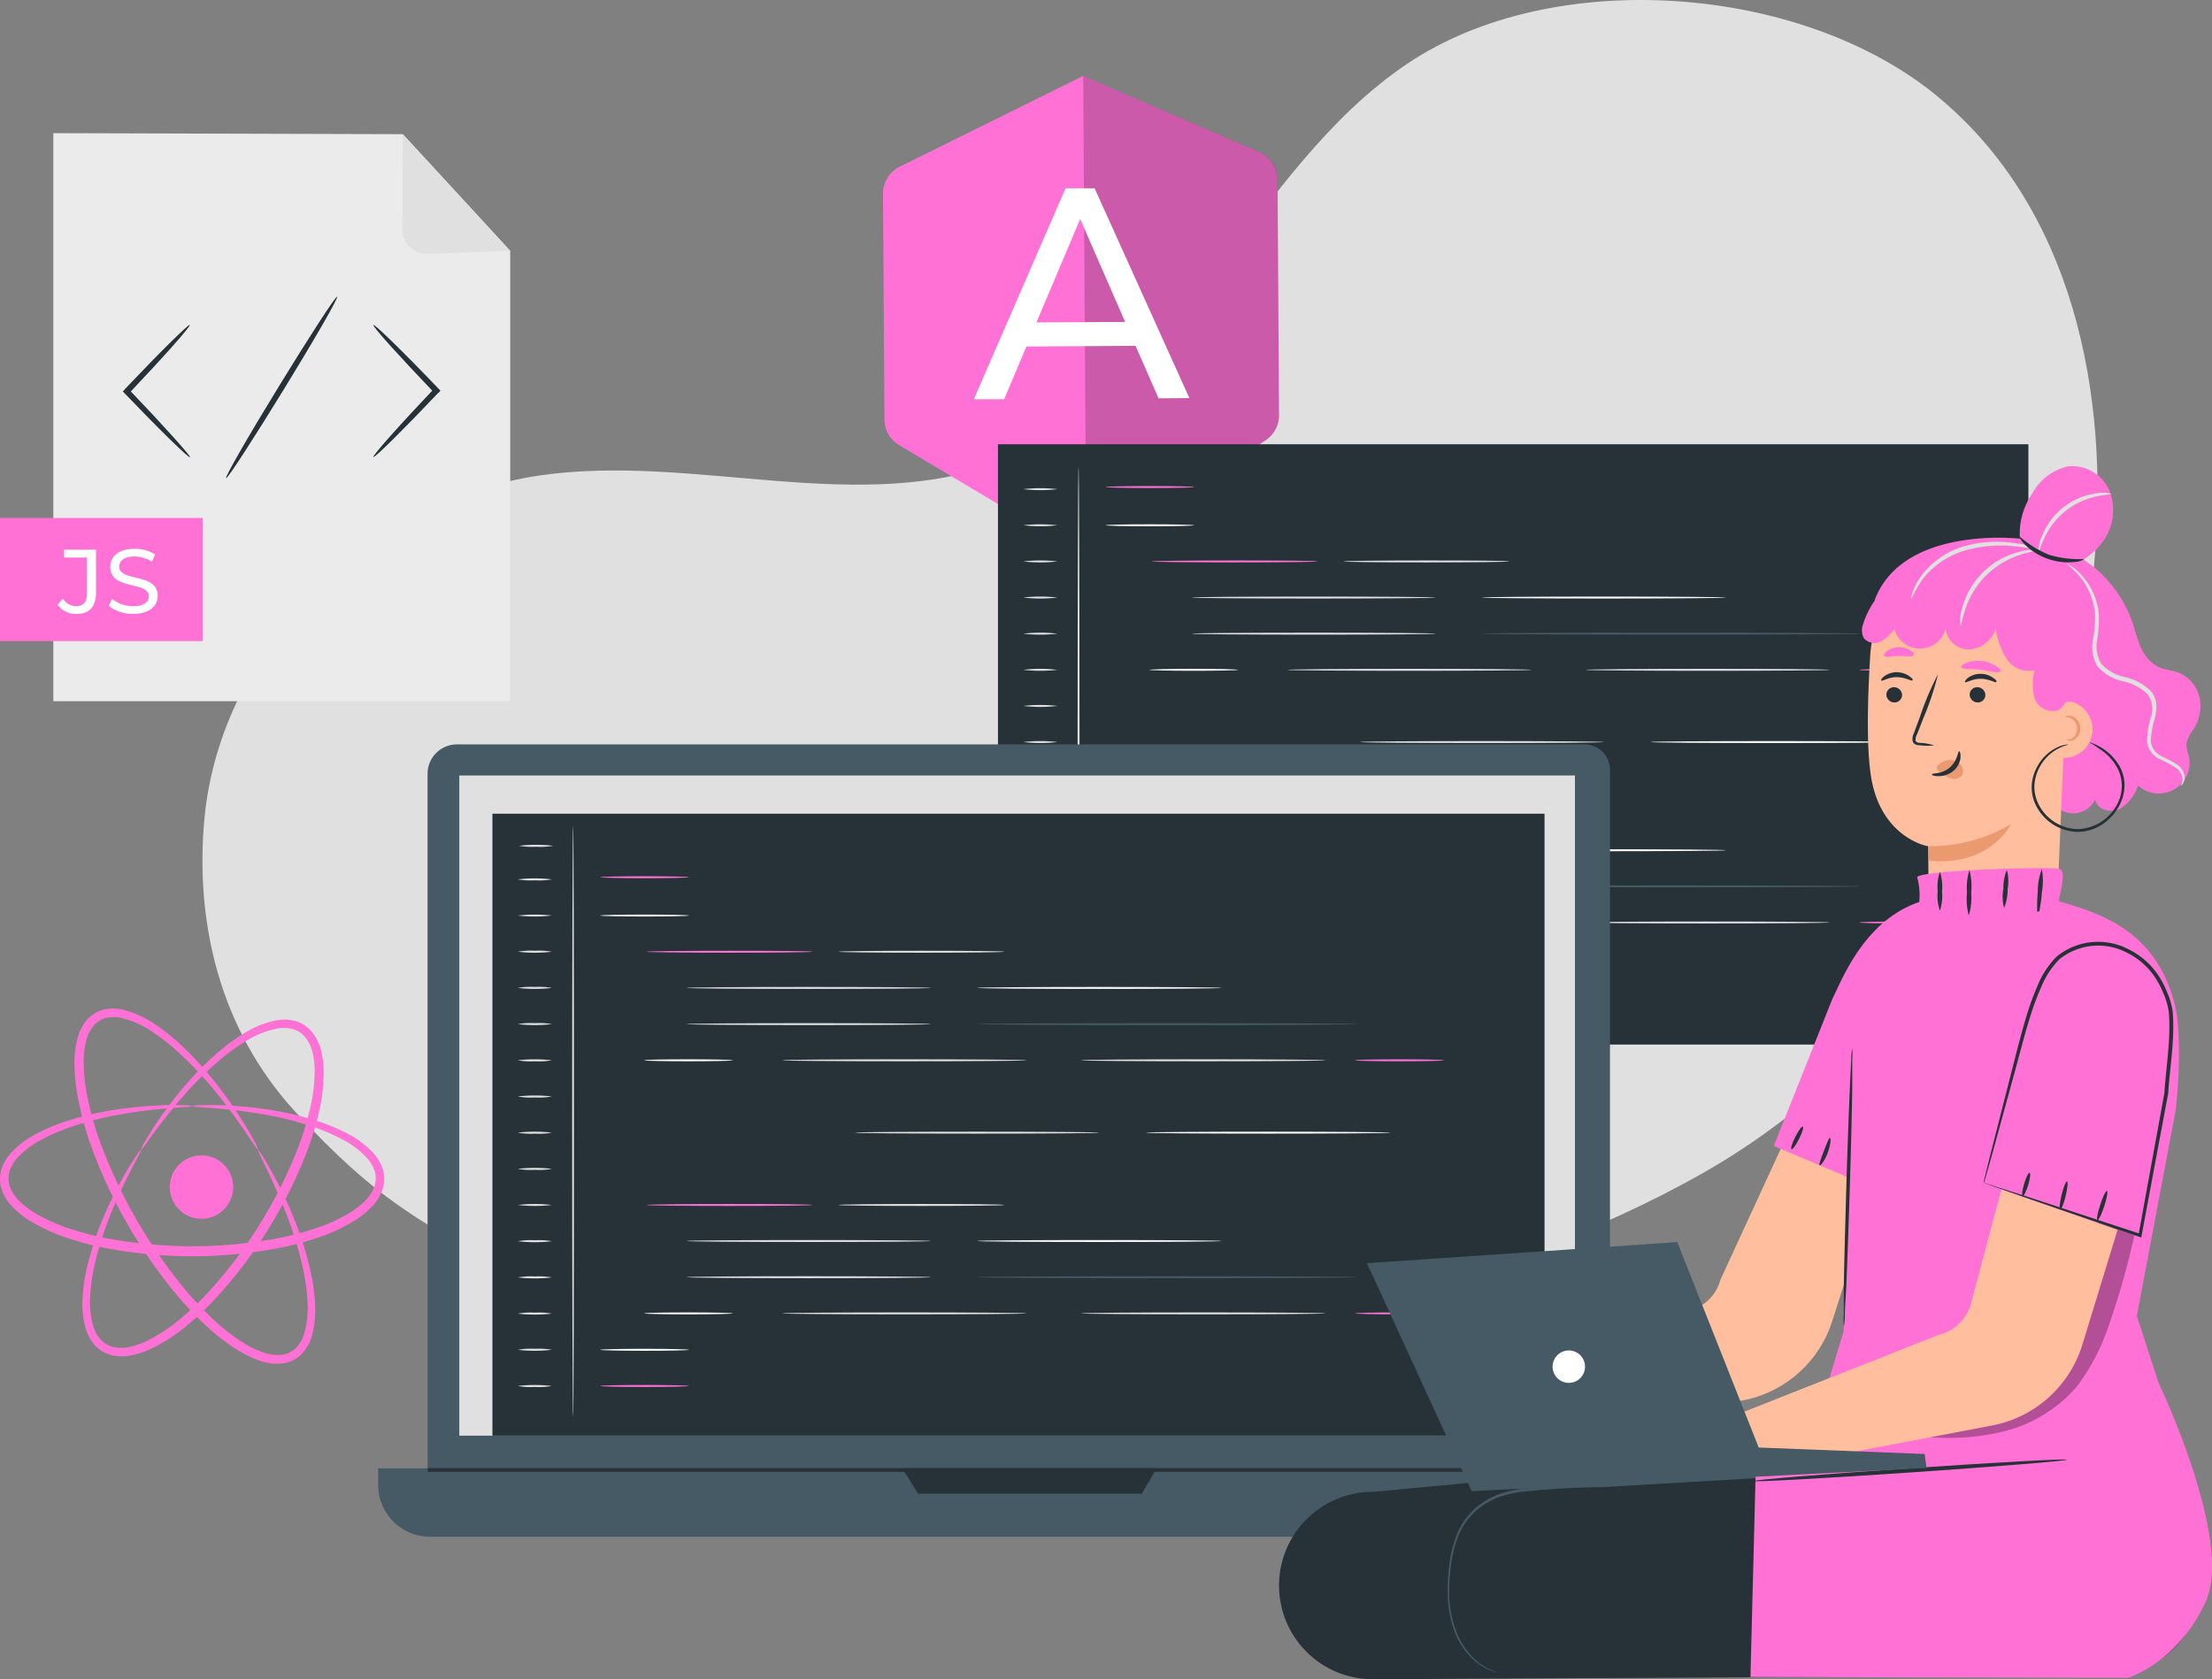 <svg xmlns="http://www.w3.org/2000/svg" width="583.557" height="443.101" viewBox="0 0 583.557 443.101">
  <rect x="0" y="0" width="583.557" height="443.101" fill="#808080" stroke="none"/>
  <g id="Grupo_2036" data-name="Grupo 2036" transform="translate(-10778 -5370)">
    <g id="JavaScript_frameworks-pana" data-name="JavaScript frameworks-pana" transform="translate(10696.42 5330.954)">
      <g id="freepik--background-simple--inject-5">
        <path id="Trazado_2242" data-name="Trazado 2242" d="M335.06,392.73C399.73,395.4,474.71,380.5,531,348.48s96.89-95.57,103-160c4.36-46.07-5.79-94.92-41.59-124.25S491.3,30,452.89,55.83c-41.47,27.86-59.15,85.58-105.44,104.38-38.47,15.62-82.44-1.7-123.52,4.3-45,6.58-84.19,45.28-88.42,90.57-2.5,26.69,3.7,55.3,24.05,77.41,21.3,23.15,34.17,30.45,63.5,45.08C249.48,390.74,292.38,391,335.06,392.73Z" fill="#e0e0e0"/>
      </g>
      <g id="freepik--JavaScript--inject-5">
        <path id="Trazado_2243" data-name="Trazado 2243" d="M216.18,224.08H95.65V74.18l92.2.27,28.33,30.77Z" fill="#ebebeb"/>
        <path id="Trazado_2244" data-name="Trazado 2244" d="M131.7,159.7c-.15.15-2.15-1.66-5.26-4.7s-7.34-7.32-11.94-12.12l-.51-.54.51-.54v-.05c4.58-4.83,8.79-9.15,11.9-12.22s5.1-4.9,5.25-4.75-1.55,2.24-4.45,5.51-7,7.7-11.57,12.54h-.05V141.8c4.6,4.8,8.69,9.2,11.6,12.44S131.86,159.55,131.7,159.7Z" fill="#263238"/>
        <path id="Trazado_2245" data-name="Trazado 2245" d="M180.07,124.78c.16-.15,2.16,1.66,5.27,4.7s7.34,7.32,11.93,12.12l.52.54-.51.54h-.05c-4.59,4.84-8.8,9.15-11.9,12.22s-5.1,4.9-5.26,4.75,1.56-2.24,4.46-5.51,7-7.7,11.56-12.53v1.02c-4.59-4.8-8.69-9.2-11.6-12.43S179.92,124.93,180.07,124.78Z" fill="#263238"/>
        <path id="Trazado_2246" data-name="Trazado 2246" d="M141.22,165.21c-.36-.22,5.89-11.12,14-24.34s14.93-23.75,15.3-23.52-5.88,11.12-14,24.34S141.59,165.44,141.22,165.21Z" fill="#263238"/>
        <path id="Trazado_2247" data-name="Trazado 2247" d="M187.84,74.46l-.11,25.11a6.46,6.46,0,0,0,6.65,6.48l21.8-.81Z" fill="#e0e0e0"/>
        <rect id="Rectángulo_903" data-name="Rectángulo 903" width="53.45" height="32.49" transform="translate(81.58 175.72)" fill="#ff71d5"/>
        <path id="Trazado_2248" data-name="Trazado 2248" d="M96.77,198.61,98.16,197a4.19,4.19,0,0,0,3.5,2c1.89,0,2.87-1.15,2.87-3.41v-9.42H98.47v-2.08h8.44v11.38c0,3.74-1.82,5.59-5.25,5.59a5.87,5.87,0,0,1-4.89-2.45Z" fill="#fff"/>
        <path id="Trazado_2249" data-name="Trazado 2249" d="M110.26,198.92l.89-1.87a8.6,8.6,0,0,0,5.53,1.94c2.91,0,4.15-1.13,4.15-2.59,0-4.1-10.16-1.51-10.16-7.74,0-2.59,2-4.8,6.42-4.8a9.88,9.88,0,0,1,5.4,1.49l-.8,1.92a8.6,8.6,0,0,0-4.6-1.37c-2.85,0-4.07,1.2-4.07,2.66,0,4.1,10.16,1.54,10.16,7.7,0,2.56-2.06,4.77-6.5,4.77A10,10,0,0,1,110.26,198.92Z" fill="#fff"/>
      </g>
      <g id="freepik--Angular--inject-5">
        <path id="Trazado_2250" data-name="Trazado 2250" d="M318.9,83.05a7.92,7.92,0,0,0-4.37,7.17l.38,59.47a7.921,7.921,0,0,0,3.842,6.791L368.13,185.91h0l47.27-30.65a7.93,7.93,0,0,0,3.59-6.73l-.39-62.09a7.93,7.93,0,0,0-4.72-7.24L367.34,59.08Z" fill="#ff71d5"/>
        <g id="Grupo_2033" data-name="Grupo 2033" opacity="0.2">
          <path id="Trazado_2251" data-name="Trazado 2251" d="M367.34,59.08l.8,126.83,47.21-30.59a7.93,7.93,0,0,0,3.66-6.7l-.37-62.34A7.73,7.73,0,0,0,414,79.21Z"/>
        </g>
        <path id="Trazado_2252" data-name="Trazado 2252" d="M381.16,130.3l-28.8.18-5.87,13.92h-8l24.2-55.67h7.66l25,55.36-8.13.06Zm-2.75-6.3L366.55,96.84,355,124.12Z" fill="#fff"/>
      </g>
      <g id="freepik--Screen--inject-5">
        <rect id="Rectángulo_904" data-name="Rectángulo 904" width="271.84" height="158.4" transform="translate(344.86 156.27)" fill="#263238"/>
        <path id="Trazado_2253" data-name="Trazado 2253" d="M366.12,306.7c-.14,0-.26-32.39-.26-72.34S366,162,366.12,162s.26,32.38.26,72.34S366.27,306.7,366.12,306.7Z" fill="#e0e0e0"/>
        <path id="Trazado_2254" data-name="Trazado 2254" d="M360.53,168.12a39.07,39.07,0,0,1-9,0,39.071,39.071,0,0,1,9,0Z" fill="#e0e0e0"/>
        <path id="Trazado_2255" data-name="Trazado 2255" d="M360.53,177.65a39.068,39.068,0,0,1-9,0,39.07,39.07,0,0,1,9,0Z" fill="#e0e0e0"/>
        <path id="Trazado_2256" data-name="Trazado 2256" d="M360.53,187.19a39.068,39.068,0,0,1-9,0,39.07,39.07,0,0,1,9,0Z" fill="#e0e0e0"/>
        <path id="Trazado_2257" data-name="Trazado 2257" d="M360.53,196.72a39.07,39.07,0,0,1-9,0,39.069,39.069,0,0,1,9,0Z" fill="#e0e0e0"/>
        <path id="Trazado_2258" data-name="Trazado 2258" d="M360.53,206.25a39.07,39.07,0,0,1-9,0,39.071,39.071,0,0,1,9,0Z" fill="#e0e0e0"/>
        <path id="Trazado_2259" data-name="Trazado 2259" d="M360.53,215.79a39.069,39.069,0,0,1-9,0,39.069,39.069,0,0,1,9,0Z" fill="#e0e0e0"/>
        <path id="Trazado_2260" data-name="Trazado 2260" d="M360.53,225.32a39.07,39.07,0,0,1-9,0,39.07,39.07,0,0,1,9,0Z" fill="#e0e0e0"/>
        <path id="Trazado_2261" data-name="Trazado 2261" d="M360.53,234.85a39.07,39.07,0,0,1-9,0,39.069,39.069,0,0,1,9,0Z" fill="#e0e0e0"/>
        <path id="Trazado_2262" data-name="Trazado 2262" d="M360.53,244.39a39.071,39.071,0,0,1-9,0,39.07,39.07,0,0,1,9,0Z" fill="#e0e0e0"/>
        <path id="Trazado_2263" data-name="Trazado 2263" d="M360.53,253.92a39.069,39.069,0,0,1-9,0,39.069,39.069,0,0,1,9,0Z" fill="#e0e0e0"/>
        <path id="Trazado_2264" data-name="Trazado 2264" d="M360.53,263.45a39.071,39.071,0,0,1-9,0,39.071,39.071,0,0,1,9,0Z" fill="#e0e0e0"/>
        <path id="Trazado_2265" data-name="Trazado 2265" d="M360.53,273a39.071,39.071,0,0,1-9,0,39.068,39.068,0,0,1,9,0Z" fill="#e0e0e0"/>
        <path id="Trazado_2266" data-name="Trazado 2266" d="M360.53,282.52a39.069,39.069,0,0,1-9,0,39.069,39.069,0,0,1,9,0Z" fill="#e0e0e0"/>
        <path id="Trazado_2267" data-name="Trazado 2267" d="M360.53,292.05a39.071,39.071,0,0,1-9,0A39.071,39.071,0,0,1,360.53,292.05Z" fill="#e0e0e0"/>
        <path id="Trazado_2268" data-name="Trazado 2268" d="M360.53,301.59a39.069,39.069,0,0,1-9,0,39.069,39.069,0,0,1,9,0Z" fill="#e0e0e0"/>
        <path id="Trazado_2269" data-name="Trazado 2269" d="M396.62,167.56c0,.14-5.23.26-11.68.26s-11.69-.12-11.69-.26,5.23-.26,11.69-.26S396.62,167.41,396.62,167.56Z" fill="#ff71d5"/>
        <path id="Trazado_2270" data-name="Trazado 2270" d="M396.62,301.59c0,.14-5.23.26-11.68.26s-11.69-.12-11.69-.26,5.23-.26,11.69-.26S396.62,301.44,396.62,301.59Z" fill="#ff71d5"/>
        <path id="Trazado_2271" data-name="Trazado 2271" d="M429.16,187.19c0,.14-9.79.26-21.86.26s-21.86-.12-21.86-.26,9.79-.26,21.86-.26S429.16,187,429.16,187.19Z" fill="#ff71d5"/>
        <path id="Trazado_2272" data-name="Trazado 2272" d="M479.7,187.19c0,.14-9.78.26-21.85.26s-21.86-.12-21.86-.26,9.78-.26,21.86-.26S479.7,187,479.7,187.19Z" fill="#e0e0e0"/>
        <path id="Trazado_2273" data-name="Trazado 2273" d="M460.39,196.72c0,.14-14.43.26-32.21.26s-32.22-.12-32.22-.26,14.42-.26,32.22-.26S460.39,196.58,460.39,196.72Z" fill="#e0e0e0"/>
        <path id="Trazado_2274" data-name="Trazado 2274" d="M460.39,206.25c0,.15-14.43.26-32.21.26S396,206.4,396,206.25s14.42-.26,32.22-.26S460.39,206.11,460.39,206.25Z" fill="#e0e0e0"/>
        <path id="Trazado_2275" data-name="Trazado 2275" d="M504.73,234.85c0,.15-14.42.26-32.21.26s-32.21-.11-32.21-.26,14.42-.26,32.21-.26S504.73,234.71,504.73,234.85Z" fill="#e0e0e0"/>
        <path id="Trazado_2276" data-name="Trazado 2276" d="M485.6,215.79c0,.14-14.43.26-32.21.26s-32.22-.12-32.22-.26,14.42-.26,32.22-.26S485.6,215.64,485.6,215.79Z" fill="#e0e0e0"/>
        <path id="Trazado_2277" data-name="Trazado 2277" d="M564.32,215.79c0,.14-14.42.26-32.21.26s-32.21-.12-32.21-.26,14.42-.26,32.21-.26S564.32,215.64,564.32,215.79Z" fill="#e0e0e0"/>
        <path id="Trazado_2278" data-name="Trazado 2278" d="M536.94,196.72c0,.14-14.42.26-32.21.26s-32.21-.12-32.21-.26,14.42-.26,32.21-.26S536.94,196.58,536.94,196.72Z" fill="#fafafa"/>
        <path id="Trazado_2279" data-name="Trazado 2279" d="M581.45,234.85c0,.15-14.43.26-32.21.26S517,235,517,234.85s14.42-.26,32.22-.26S581.45,234.71,581.45,234.85Z" fill="#fafafa"/>
        <path id="Trazado_2280" data-name="Trazado 2280" d="M572.56,206.25c0,.15-22.4.26-50,.26s-50-.11-50-.26,22.39-.26,50-.26S572.56,206.11,572.56,206.25Z" fill="#455a64"/>
        <path id="Trazado_2281" data-name="Trazado 2281" d="M396.62,177.65c0,.15-5.23.26-11.68.26s-11.69-.11-11.69-.26,5.23-.26,11.69-.26S396.62,177.51,396.62,177.65Z" fill="#fafafa"/>
        <path id="Trazado_2282" data-name="Trazado 2282" d="M396.62,292.05c0,.15-5.23.26-11.68.26s-11.69-.11-11.69-.26,5.23-.26,11.69-.26S396.62,291.91,396.62,292.05Z" fill="#fafafa"/>
        <path id="Trazado_2283" data-name="Trazado 2283" d="M408.19,215.79c0,.14-5.23.26-11.68.26s-11.68-.12-11.68-.26,5.23-.26,11.68-.26S408.19,215.64,408.19,215.79Z" fill="#fafafa"/>
        <path id="Trazado_2284" data-name="Trazado 2284" d="M595.45,215.79c0,.14-5.23.26-11.68.26s-11.68-.12-11.68-.26,5.23-.26,11.68-.26S595.45,215.64,595.45,215.79Z" fill="#ff71d5"/>
        <path id="Trazado_2285" data-name="Trazado 2285" d="M429.16,253.86c0,.15-9.79.26-21.86.26s-21.86-.11-21.86-.26,9.79-.26,21.86-.26S429.16,253.72,429.16,253.86Z" fill="#ff71d5"/>
        <path id="Trazado_2286" data-name="Trazado 2286" d="M479.7,253.86c0,.15-9.78.26-21.85.26S436,254,436,253.86s9.78-.26,21.86-.26S479.7,253.72,479.7,253.86Z" fill="#e0e0e0"/>
        <path id="Trazado_2287" data-name="Trazado 2287" d="M460.39,263.4c0,.14-14.43.26-32.21.26S396,263.54,396,263.4s14.42-.26,32.22-.26S460.39,263.25,460.39,263.4Z" fill="#e0e0e0"/>
        <path id="Trazado_2288" data-name="Trazado 2288" d="M460.39,272.93c0,.14-14.43.26-32.21.26s-32.22-.12-32.22-.26,14.42-.26,32.22-.26S460.39,272.79,460.39,272.93Z" fill="#e0e0e0"/>
        <path id="Trazado_2289" data-name="Trazado 2289" d="M485.6,282.46c0,.15-14.43.26-32.21.26s-32.22-.11-32.22-.26,14.42-.26,32.22-.26S485.6,282.32,485.6,282.46Z" fill="#e0e0e0"/>
        <path id="Trazado_2290" data-name="Trazado 2290" d="M564.32,282.46c0,.15-14.42.26-32.21.26s-32.21-.11-32.21-.26,14.42-.26,32.21-.26S564.32,282.32,564.32,282.46Z" fill="#e0e0e0"/>
        <path id="Trazado_2291" data-name="Trazado 2291" d="M536.94,263.4c0,.14-14.42.26-32.21.26s-32.21-.12-32.21-.26,14.42-.26,32.21-.26S536.94,263.25,536.94,263.4Z" fill="#fafafa"/>
        <path id="Trazado_2292" data-name="Trazado 2292" d="M572.56,272.93c0,.14-22.4.26-50,.26s-50-.12-50-.26,22.39-.26,50-.26S572.56,272.79,572.56,272.93Z" fill="#455a64"/>
        <path id="Trazado_2293" data-name="Trazado 2293" d="M408.19,282.46c0,.15-5.23.26-11.68.26s-11.68-.11-11.68-.26,5.23-.26,11.68-.26S408.19,282.32,408.19,282.46Z" fill="#fafafa"/>
        <path id="Trazado_2294" data-name="Trazado 2294" d="M595.45,282.46c0,.15-5.23.26-11.68.26s-11.68-.11-11.68-.26,5.23-.26,11.68-.26S595.45,282.32,595.45,282.46Z" fill="#ff71d5"/>
      </g>
      <g id="freepik--React--inject-5" transform="translate(-502.964 30)">
        <path id="Trazado_2295" data-name="Trazado 2295" d="M652.65,312.48c-.19.11-1.88-2.7-5.29-7.52-1.7-2.41-3.85-5.31-6.52-8.53a95,95,0,0,0-9.79-10.21,54.261,54.261,0,0,0-6.46-5,24.431,24.431,0,0,0-7.83-3.52,9.55,9.55,0,0,0-4.22-.06,6.29,6.29,0,0,0-3.44,2.21,10.171,10.171,0,0,0-1.89,4.08,22.079,22.079,0,0,0-.6,4.87,48.1,48.1,0,0,0,1.14,10.39,84.4,84.4,0,0,0,3,10.62A133,133,0,0,0,634,350.06a86.308,86.308,0,0,0,7.68,7.93,48.2,48.2,0,0,0,8.43,6.19,23,23,0,0,0,4.52,1.92,10.369,10.369,0,0,0,4.48.4,6.25,6.25,0,0,0,3.63-1.89,9.42,9.42,0,0,0,2.06-3.67,24.319,24.319,0,0,0,.86-8.54,52.821,52.821,0,0,0-1.07-8.09,93.8,93.8,0,0,0-4-13.58c-1.45-3.92-2.89-7.23-4.12-9.91-2.47-5.37-4.06-8.23-3.87-8.34a9.3,9.3,0,0,1,1.4,1.94c.82,1.33,2,3.32,3.38,5.95a104.715,104.715,0,0,1,4.57,9.83,89.734,89.734,0,0,1,4.39,13.73,54.485,54.485,0,0,1,1.28,8.35,26.339,26.339,0,0,1-.81,9.31,11.7,11.7,0,0,1-2.5,4.55,8.43,8.43,0,0,1-4.87,2.61,12.52,12.52,0,0,1-5.49-.39,24.581,24.581,0,0,1-5-2.08,49.428,49.428,0,0,1-8.94-6.43,86.252,86.252,0,0,1-8-8.13,131.909,131.909,0,0,1-23.7-41,85.287,85.287,0,0,1-3-11,49.771,49.771,0,0,1-1.11-11,24.451,24.451,0,0,1,.72-5.39,12.64,12.64,0,0,1,2.4-5,8.54,8.54,0,0,1,4.7-2.91,11.649,11.649,0,0,1,5.2.11,26.381,26.381,0,0,1,8.46,3.95,56.1,56.1,0,0,1,6.6,5.28A90.553,90.553,0,0,1,642,295.52c2.6,3.35,4.64,6.36,6.23,8.87s2.73,4.53,3.46,5.91a9.087,9.087,0,0,1,.96,2.18Z" fill="#ff71d5"/>
        <path id="Trazado_2296" data-name="Trazado 2296" d="M621.77,312.42c.18.11-1.44,2.84-4,8-1.26,2.56-2.74,5.73-4.23,9.49a86.106,86.106,0,0,0-4.07,13.06,49.154,49.154,0,0,0-1.12,7.8,23,23,0,0,0,.8,8.24,9.489,9.489,0,0,0,2,3.57,6.56,6.56,0,0,0,3.48,1.94,10,10,0,0,0,4.35-.12,20.228,20.228,0,0,0,4.46-1.6,43.78,43.78,0,0,0,8.43-5.55,79.377,79.377,0,0,0,7.74-7.34,122.52,122.52,0,0,0,23.63-38.18,78.369,78.369,0,0,0,3.11-10.21,43.805,43.805,0,0,0,1.21-10,20.515,20.515,0,0,0-.56-4.7,10.06,10.06,0,0,0-1.83-3.95,6.57,6.57,0,0,0-3.3-2.25,9.48,9.48,0,0,0-4.08-.18,23.091,23.091,0,0,0-7.73,2.95,50.744,50.744,0,0,0-6.48,4.49,87.144,87.144,0,0,0-9.87,9.47c-2.7,3-4.88,5.75-6.61,8-3.46,4.54-5.18,7.21-5.36,7.1a7.6,7.6,0,0,1,1-2.09c.75-1.31,1.9-3.23,3.53-5.6a105,105,0,0,1,6.33-8.38,82.53,82.53,0,0,1,9.8-9.94,49.514,49.514,0,0,1,6.63-4.8,25,25,0,0,1,8.42-3.36,11.77,11.77,0,0,1,5,.18,8.82,8.82,0,0,1,4.46,2.95,12.471,12.471,0,0,1,2.33,4.8,23.242,23.242,0,0,1,.68,5.24A45.659,45.659,0,0,1,668.81,302a80,80,0,0,1-3.15,10.56,122.349,122.349,0,0,1-24.15,39,80.2,80.2,0,0,1-8,7.54,45.842,45.842,0,0,1-9,5.78,22.861,22.861,0,0,1-5,1.73,12.28,12.28,0,0,1-5.33.06,8.82,8.82,0,0,1-4.63-2.67,11.729,11.729,0,0,1-2.41-4.42,25,25,0,0,1-.75-9,49.547,49.547,0,0,1,1.34-8.08,82.48,82.48,0,0,1,4.52-13.21,104.145,104.145,0,0,1,4.67-9.4c1.4-2.52,2.6-4.4,3.44-5.66S621.69,312.37,621.77,312.42Z" fill="#ff71d5"/>
        <path id="Trazado_2297" data-name="Trazado 2297" d="M635.24,300.91c0,.22-3.18.27-8.87.82-2.84.28-6.31.7-10.29,1.4a87.749,87.749,0,0,0-13.25,3.42,50.07,50.07,0,0,0-7.22,3.15,22.89,22.89,0,0,0-6.59,5,9.529,9.529,0,0,0-2,3.56,6.649,6.649,0,0,0,.18,4,10.22,10.22,0,0,0,2.39,3.64,20.875,20.875,0,0,0,3.71,2.94,43.831,43.831,0,0,0,9.15,4.25,78.157,78.157,0,0,0,10.33,2.72,122.14,122.14,0,0,0,44.89,0A78,78,0,0,0,668,333.1a43.676,43.676,0,0,0,9.16-4.25,20.88,20.88,0,0,0,3.71-2.94,10.219,10.219,0,0,0,2.39-3.64,6.65,6.65,0,0,0,.18-4,9.531,9.531,0,0,0-2-3.56,22.89,22.89,0,0,0-6.59-5,48,48,0,0,0-7.22-3.15,87.75,87.75,0,0,0-13.25-3.42c-4-.7-7.45-1.12-10.29-1.4-5.69-.55-8.87-.6-8.86-.82a7.76,7.76,0,0,1,2.3-.24c1.51-.05,3.75-.08,6.63.05a102.618,102.618,0,0,1,10.45,1,82.6,82.6,0,0,1,13.61,3.1,50.713,50.713,0,0,1,7.57,3.12,24.859,24.859,0,0,1,7.29,5.39,11.7,11.7,0,0,1,2.49,4.37,8.86,8.86,0,0,1-.16,5.34,12.36,12.36,0,0,1-2.86,4.51,22.218,22.218,0,0,1-4.1,3.33,45.692,45.692,0,0,1-9.64,4.59,79.172,79.172,0,0,1-10.64,2.87,121.841,121.841,0,0,1-45.89,0,79.178,79.178,0,0,1-10.64-2.87,45.688,45.688,0,0,1-9.64-4.59,22.55,22.55,0,0,1-4.1-3.33,12.28,12.28,0,0,1-2.86-4.51,8.86,8.86,0,0,1-.16-5.34,11.77,11.77,0,0,1,2.49-4.37,24.911,24.911,0,0,1,7.29-5.39,49.191,49.191,0,0,1,7.57-3.11,81.488,81.488,0,0,1,13.61-3.11c4.06-.58,7.58-.85,10.45-1s5.12-.1,6.63-.05a7.869,7.869,0,0,1,2.32.23Z" fill="#ff71d5"/>
        <circle id="Elipse_204" data-name="Elipse 204" cx="8.37" cy="8.37" r="8.37" transform="translate(628.088 329.195) rotate(-80.76)" fill="#ff71d5"/>
      </g>
      <g id="freepik--Device--inject-5">
        <path id="Trazado_2298" data-name="Trazado 2298" d="M202.13,235.47H499.58a6.74,6.74,0,0,1,6.74,6.74v185a14.57,14.57,0,0,1-14.57,14.57H208.95a14.57,14.57,0,0,1-14.57-14.57v-184a7.75,7.75,0,0,1,7.75-7.74Z" fill="#455a64"/>
        <path id="Trazado_2299" data-name="Trazado 2299" d="M181.34,426.5h338v4.33a13.72,13.72,0,0,1-13.72,13.72H195.06a13.72,13.72,0,0,1-13.72-13.72Z" fill="#455a64"/>
        <rect id="Rectángulo_905" data-name="Rectángulo 905" width="294.32" height="174.2" transform="translate(202.75 243.67)" fill="#e0e0e0"/>
        <path id="Trazado_2300" data-name="Trazado 2300" d="M319.6,426.5l4.19,6.67H382.8l3.9-6.67Z" fill="#263238"/>
        <rect id="Rectángulo_906" data-name="Rectángulo 906" width="311.94" height="0.99" transform="translate(194.43 426.43)" fill="#263238"/>
        <rect id="Rectángulo_907" data-name="Rectángulo 907" width="277.56" height="164.11" transform="translate(211.49 253.76)" fill="#263238"/>
        <path id="Trazado_2301" data-name="Trazado 2301" d="M232.78,413.05c-.14,0-.26-34.95-.26-78.06s.12-78.06.26-78.06S233,291.87,233,335,232.92,413.05,232.78,413.05Z" fill="#e0e0e0"/>
        <path id="Trazado_2302" data-name="Trazado 2302" d="M227.18,271.08a19.36,19.36,0,0,1-4.51.26,19.36,19.36,0,0,1-4.51-.26,39.249,39.249,0,0,1,9,0Z" fill="#e0e0e0"/>
        <path id="Trazado_2303" data-name="Trazado 2303" d="M227.53,262.22a19.36,19.36,0,0,1-4.51.26,19.36,19.36,0,0,1-4.51-.26,39.249,39.249,0,0,1,9,0Z" fill="#e0e0e0"/>
        <path id="Trazado_2304" data-name="Trazado 2304" d="M227.18,280.63a39.251,39.251,0,0,1-9,0,39.251,39.251,0,0,1,9,0Z" fill="#e0e0e0"/>
        <path id="Trazado_2305" data-name="Trazado 2305" d="M227.18,290.18a39.249,39.249,0,0,1-9,0,19.36,19.36,0,0,1,4.51-.26,19.361,19.361,0,0,1,4.49.26Z" fill="#e0e0e0"/>
        <path id="Trazado_2306" data-name="Trazado 2306" d="M227.18,299.73a39.249,39.249,0,0,1-9,0,19.36,19.36,0,0,1,4.51-.26,19.361,19.361,0,0,1,4.49.26Z" fill="#e0e0e0"/>
        <path id="Trazado_2307" data-name="Trazado 2307" d="M227.18,309.28a39.249,39.249,0,0,1-9,0,19.358,19.358,0,0,1,4.51-.26,19.36,19.36,0,0,1,4.49.26Z" fill="#e0e0e0"/>
        <path id="Trazado_2308" data-name="Trazado 2308" d="M227.18,318.82a19,19,0,0,1-4.51.27,19,19,0,0,1-4.51-.27,39.251,39.251,0,0,1,9,0Z" fill="#e0e0e0"/>
        <path id="Trazado_2309" data-name="Trazado 2309" d="M227.18,328.37a19.359,19.359,0,0,1-4.51.26,19.36,19.36,0,0,1-4.51-.26,39.253,39.253,0,0,1,9,0Z" fill="#e0e0e0"/>
        <path id="Trazado_2310" data-name="Trazado 2310" d="M227.18,337.92a19.36,19.36,0,0,1-4.51.26,19.36,19.36,0,0,1-4.51-.26,39.251,39.251,0,0,1,9,0Z" fill="#e0e0e0"/>
        <path id="Trazado_2311" data-name="Trazado 2311" d="M227.18,347.47a19.36,19.36,0,0,1-4.51.26,19.362,19.362,0,0,1-4.51-.26,39.251,39.251,0,0,1,9,0Z" fill="#e0e0e0"/>
        <path id="Trazado_2312" data-name="Trazado 2312" d="M227.18,357a39.249,39.249,0,0,1-9,0,39.251,39.251,0,0,1,9,0Z" fill="#e0e0e0"/>
        <path id="Trazado_2313" data-name="Trazado 2313" d="M227.18,366.57a39.251,39.251,0,0,1-9,0,19.36,19.36,0,0,1,4.51-.26,19.36,19.36,0,0,1,4.49.26Z" fill="#e0e0e0"/>
        <path id="Trazado_2314" data-name="Trazado 2314" d="M227.18,376.12a39.251,39.251,0,0,1-9,0,19.36,19.36,0,0,1,4.51-.26,19.36,19.36,0,0,1,4.49.26Z" fill="#e0e0e0"/>
        <path id="Trazado_2315" data-name="Trazado 2315" d="M227.18,385.67a39.249,39.249,0,0,1-9,0,19.36,19.36,0,0,1,4.51-.26,19.36,19.36,0,0,1,4.49.26Z" fill="#e0e0e0"/>
        <path id="Trazado_2316" data-name="Trazado 2316" d="M227.18,395.22a39.249,39.249,0,0,1-9,0,19,19,0,0,1,4.51-.27,19,19,0,0,1,4.49.27Z" fill="#e0e0e0"/>
        <path id="Trazado_2317" data-name="Trazado 2317" d="M227.18,404.76a19.362,19.362,0,0,1-4.51.26,19.362,19.362,0,0,1-4.51-.26,39.251,39.251,0,0,1,9,0Z" fill="#e0e0e0"/>
        <path id="Trazado_2318" data-name="Trazado 2318" d="M263.33,270.52c0,.14-5.24.26-11.7.26s-11.71-.12-11.71-.26,5.24-.26,11.71-.26S263.33,270.37,263.33,270.52Z" fill="#ff71d5"/>
        <path id="Trazado_2319" data-name="Trazado 2319" d="M263.33,404.76c0,.15-5.24.26-11.7.26s-11.71-.11-11.71-.26,5.24-.26,11.71-.26S263.33,404.62,263.33,404.76Z" fill="#ff71d5"/>
        <path id="Trazado_2320" data-name="Trazado 2320" d="M295.92,290.18c0,.14-9.81.26-21.9.26s-21.89-.12-21.89-.26,9.8-.26,21.89-.26S295.92,290,295.92,290.18Z" fill="#ff71d5"/>
        <path id="Trazado_2321" data-name="Trazado 2321" d="M346.55,290.18c0,.14-9.81.26-21.9.26s-21.89-.12-21.89-.26,9.8-.26,21.89-.26S346.55,290,346.55,290.18Z" fill="#e0e0e0"/>
        <path id="Trazado_2322" data-name="Trazado 2322" d="M327.2,299.73c0,.14-14.45.26-32.27.26s-32.26-.12-32.26-.26,14.44-.26,32.26-.26S327.2,299.58,327.2,299.73Z" fill="#e0e0e0"/>
        <path id="Trazado_2323" data-name="Trazado 2323" d="M327.2,309.28c0,.14-14.45.26-32.27.26s-32.26-.12-32.26-.26,14.44-.26,32.26-.26S327.2,309.13,327.2,309.28Z" fill="#e0e0e0"/>
        <path id="Trazado_2324" data-name="Trazado 2324" d="M371.61,337.92c0,.15-14.44.26-32.26.26s-32.27-.11-32.27-.26,14.45-.26,32.27-.26S371.61,337.78,371.61,337.92Z" fill="#e0e0e0"/>
        <path id="Trazado_2325" data-name="Trazado 2325" d="M352.45,318.82c0,.15-14.45.27-32.27.27s-32.26-.12-32.26-.27,14.44-.26,32.26-.26S352.45,318.68,352.45,318.82Z" fill="#e0e0e0"/>
        <path id="Trazado_2326" data-name="Trazado 2326" d="M431.3,318.82c0,.15-14.45.27-32.26.27s-32.27-.12-32.27-.27,14.45-.26,32.27-.26S431.3,318.68,431.3,318.82Z" fill="#e0e0e0"/>
        <path id="Trazado_2327" data-name="Trazado 2327" d="M403.88,299.73c0,.14-14.45.26-32.27.26s-32.26-.12-32.26-.26,14.44-.26,32.26-.26S403.88,299.58,403.88,299.73Z" fill="#fafafa"/>
        <path id="Trazado_2328" data-name="Trazado 2328" d="M448.45,337.92c0,.15-14.45.26-32.26.26s-32.27-.11-32.27-.26,14.45-.26,32.27-.26S448.45,337.78,448.45,337.92Z" fill="#fafafa"/>
        <path id="Trazado_2329" data-name="Trazado 2329" d="M439.55,309.28c0,.14-22.43.26-50.1.26s-50.1-.12-50.1-.26,22.43-.26,50.1-.26S439.55,309.13,439.55,309.28Z" fill="#455a64"/>
        <path id="Trazado_2330" data-name="Trazado 2330" d="M263.33,280.63c0,.14-5.24.26-11.7.26s-11.71-.12-11.71-.26,5.24-.26,11.71-.26S263.33,280.49,263.33,280.63Z" fill="#fafafa"/>
        <path id="Trazado_2331" data-name="Trazado 2331" d="M263.33,395.22c0,.14-5.24.26-11.7.26s-11.71-.12-11.71-.26,5.24-.27,11.71-.27S263.33,395.07,263.33,395.22Z" fill="#fafafa"/>
        <path id="Trazado_2332" data-name="Trazado 2332" d="M274.92,318.82c0,.15-5.24.27-11.7.27s-11.7-.12-11.7-.27,5.23-.26,11.7-.26S274.92,318.68,274.92,318.82Z" fill="#fafafa"/>
        <path id="Trazado_2333" data-name="Trazado 2333" d="M462.48,318.82c0,.15-5.24.27-11.7.27s-11.7-.12-11.7-.27,5.23-.26,11.7-.26S462.48,318.68,462.48,318.82Z" fill="#ff71d5"/>
        <path id="Trazado_2334" data-name="Trazado 2334" d="M295.92,357c0,.15-9.81.26-21.9.26s-21.89-.11-21.89-.26,9.8-.26,21.89-.26S295.92,356.82,295.92,357Z" fill="#ff71d5"/>
        <path id="Trazado_2335" data-name="Trazado 2335" d="M346.55,357c0,.15-9.81.26-21.9.26s-21.89-.11-21.89-.26,9.8-.26,21.89-.26S346.55,356.82,346.55,357Z" fill="#e0e0e0"/>
        <path id="Trazado_2336" data-name="Trazado 2336" d="M327.2,366.51c0,.15-14.45.26-32.27.26s-32.26-.11-32.26-.26,14.44-.26,32.26-.26S327.2,366.37,327.2,366.51Z" fill="#e0e0e0"/>
        <path id="Trazado_2337" data-name="Trazado 2337" d="M327.2,376.06c0,.15-14.45.26-32.27.26s-32.26-.11-32.26-.26,14.44-.26,32.26-.26S327.2,375.92,327.2,376.06Z" fill="#e0e0e0"/>
        <path id="Trazado_2338" data-name="Trazado 2338" d="M352.45,385.61c0,.14-14.45.26-32.27.26s-32.26-.12-32.26-.26,14.44-.26,32.26-.26S352.45,385.47,352.45,385.61Z" fill="#e0e0e0"/>
        <path id="Trazado_2339" data-name="Trazado 2339" d="M431.3,385.61c0,.14-14.45.26-32.26.26s-32.27-.12-32.27-.26,14.45-.26,32.27-.26S431.3,385.47,431.3,385.61Z" fill="#e0e0e0"/>
        <path id="Trazado_2340" data-name="Trazado 2340" d="M403.88,366.51c0,.15-14.45.26-32.27.26s-32.26-.11-32.26-.26,14.44-.26,32.26-.26S403.88,366.37,403.88,366.51Z" fill="#fafafa"/>
        <path id="Trazado_2341" data-name="Trazado 2341" d="M439.55,376.06c0,.15-22.43.26-50.1.26s-50.1-.11-50.1-.26,22.43-.26,50.1-.26S439.55,375.92,439.55,376.06Z" fill="#455a64"/>
        <path id="Trazado_2342" data-name="Trazado 2342" d="M274.92,385.61c0,.14-5.24.26-11.7.26s-11.7-.12-11.7-.26,5.23-.26,11.7-.26S274.92,385.47,274.92,385.61Z" fill="#fafafa"/>
        <path id="Trazado_2343" data-name="Trazado 2343" d="M462.48,385.61c0,.14-5.24.26-11.7.26s-11.7-.12-11.7-.26,5.23-.26,11.7-.26S462.48,385.47,462.48,385.61Z" fill="#ff71d5"/>
      </g>
      <g id="freepik--character-2--inject-5" transform="translate(419.01 162.051)">
        <path id="Trazado_2344" data-name="Trazado 2344" d="M673.424,399.238l-8.552,26.7a30.85,30.85,0,0,1-23.945,21.379l-57,10.69-15.5-.492,15.5-19.241,42.758-14.6a11.481,11.481,0,0,0,8.552-8.21l17.1-37.114,21.614,13.255Z" transform="translate(-518.809 -200.747)" fill="#ffbe9d"/>
        <path id="Trazado_2345" data-name="Trazado 2345" d="M565.618,314.417a18.792,18.792,0,0,1,3.207-11.844,14.474,14.474,0,0,1,9.364-7.226,10.689,10.689,0,0,1,11.1,6.542,13.94,13.94,0,0,1-1.71,13.17,17.591,17.591,0,0,1-5.2,4.853,32.623,32.623,0,0,1,12.828,16.355c.791,2.266,1.326,4.618,2.309,6.8a10.134,10.134,0,0,0,4.725,5.238c1.625.727,3.442.791,5.11,1.411a9.364,9.364,0,0,1,5.623,6.414,11.374,11.374,0,0,1-1.518,8.552,8.831,8.831,0,0,0-1.924,3.977,10.248,10.248,0,0,0,.62,2.972,8.124,8.124,0,0,1-13.341,7.932,11.566,11.566,0,0,1-4.917,6.179c-2.437,1.155-6.029.107-6.414-2.544a6.414,6.414,0,0,1-12.208-2.309l-45.965-50.263C534.148,312.365,560.978,313.926,565.618,314.417Z" transform="translate(-370.169 -295.278)" fill="#ff71d5"/>
        <path id="Trazado_2346" data-name="Trazado 2346" d="M591.431,316.518a5.772,5.772,0,0,1,5.131,5.815h0l-3.25,77.393c-.128,9.15-16.719,19.968-26.489,19.754h0c-9.9-.214-6.991-10.69-7.119-19.391-.257-14.538-.235-19.99-.257-19.9s-12.485-2.138-15.072-18.365c-1.283-8.1-.877-21.379-.193-32.24.62-9.77,7.1-21.764,16.826-20.738Z" transform="translate(-388.2 -279.911)" fill="#ffbe9d"/>
        <path id="Trazado_2347" data-name="Trazado 2347" d="M564.12,324.444a2.138,2.138,0,0,0,2.01,2.138,2.01,2.01,0,0,0,2.138-1.881,2.138,2.138,0,0,0-2.01-2.138,2.01,2.01,0,0,0-2.138,1.881Z" transform="translate(-403.904 -264.234)" fill="#263238"/>
        <path id="Trazado_2348" data-name="Trazado 2348" d="M562.841,322.912c.257.278,1.839-.9,4.083-.9s3.912,1.133,4.148.855-.15-.6-.855-1.133a5.857,5.857,0,0,0-3.314-1.026,5.6,5.6,0,0,0-3.271,1.069C562.948,322.292,562.713,322.784,562.841,322.912Z" transform="translate(-403.972 -266.337)" fill="#263238"/>
        <path id="Trazado_2349" data-name="Trazado 2349" d="M553.84,324.444a2.138,2.138,0,0,0,2.01,2.138,2.01,2.01,0,0,0,2.138-1.881,2.138,2.138,0,0,0-2.01-2.138,2.009,2.009,0,0,0-2.138,1.881Z" transform="translate(-371.646 -264.234)" fill="#263238"/>
        <path id="Trazado_2350" data-name="Trazado 2350" d="M552.5,323.112c.257.257,1.839-.9,4.083-.9s3.891,1.133,4.148.855-.15-.62-.877-1.133a5.644,5.644,0,0,0-3.314-1.026,5.579,5.579,0,0,0-3.25,1.048C552.6,322.492,552.369,322.984,552.5,323.112Z" transform="translate(-371.522 -266.11)" fill="#263238"/>
        <path id="Trazado_2351" data-name="Trazado 2351" d="M565.391,339.72a13.976,13.976,0,0,0-3.656-.663c-.577,0-1.112-.171-1.219-.577a2.95,2.95,0,0,1,.385-1.689c.556-1.39,1.112-2.843,1.71-4.383a73.993,73.993,0,0,0,3.806-11.438,75.167,75.167,0,0,0-4.725,11.117c-.556,1.539-1.112,2.993-1.625,4.383a3.356,3.356,0,0,0-.3,2.266,1.454,1.454,0,0,0,.941.834,3.545,3.545,0,0,0,.983.128,14.837,14.837,0,0,0,3.7.021Z" transform="translate(-392.582 -266.041)" fill="#263238"/>
        <path id="Trazado_2352" data-name="Trazado 2352" d="M550.69,345.275a41.519,41.519,0,0,0,21.828-5.815s-5.3,11.181-21.593,9.663Z" transform="translate(-379.442 -245.001)" fill="#eb996e"/>
        <path id="Trazado_2353" data-name="Trazado 2353" d="M556.824,333.081a4.019,4.019,0,0,1,3.613-1.5A3.741,3.741,0,0,1,563,332.952a2.33,2.33,0,0,1,.171,2.673,2.715,2.715,0,0,1-2.95.748,8.381,8.381,0,0,1-2.865-1.71,2.7,2.7,0,0,1-.641-.663.748.748,0,0,1,0-.834" transform="translate(-383.054 -253.994)" fill="#eb996e"/>
        <path id="Trazado_2354" data-name="Trazado 2354" d="M564.087,330.46c-.385,0-.385,2.437-2.459,4.276s-4.7,1.454-4.725,1.8.6.47,1.689.513a6.264,6.264,0,0,0,3.934-1.368,5.366,5.366,0,0,0,1.9-3.485C564.514,331.059,564.236,330.46,564.087,330.46Z" transform="translate(-384.651 -255.242)" fill="#263238"/>
        <path id="Trazado_2355" data-name="Trazado 2355" d="M552,321.008c.235.6,2.48.321,5.11.641s4.768,1.026,5.131.47-.214-.834-1.09-1.411a8.552,8.552,0,0,0-3.784-1.347,8.68,8.68,0,0,0-4,.47C552.4,320.238,551.912,320.794,552,321.008Z" transform="translate(-372.049 -267.939)" fill="#ff71d5"/>
        <path id="Trazado_2356" data-name="Trazado 2356" d="M562.739,319.92c.385.513,1.946,0,3.806,0s3.442.342,3.806-.192,0-.77-.791-1.261a5.344,5.344,0,0,0-3.1-.834,5.28,5.28,0,0,0-3.036,1.026C562.782,319.15,562.547,319.664,562.739,319.92Z" transform="translate(-403.036 -269.845)" fill="#ff71d5"/>
        <path id="Trazado_2357" data-name="Trazado 2357" d="M541.108,324.854a4.126,4.126,0,0,1,4.276.214,7.547,7.547,0,0,1-4.768,14.025" transform="translate(-334.563 -262.186)" fill="#ffbe9d"/>
        <path id="Trazado_2358" data-name="Trazado 2358" d="M569.693,306.295a33.1,33.1,0,0,0-15.65,4.853,22.726,22.726,0,0,0-11.181,13.277,4.66,4.66,0,0,0,.128,3.677,3.613,3.613,0,0,0,4.468.962,10.474,10.474,0,0,0,3.634-3.357,6.97,6.97,0,0,0,13.533-.15,6.114,6.114,0,0,0,6.286,5.6,8.017,8.017,0,0,0,6.927-5.473,20.547,20.547,0,0,0,2.865,7.953,6.969,6.969,0,0,0,7.376,3.015,14.5,14.5,0,0,0,0,7.29,4.981,4.981,0,0,0,5.751,3.357c2.266-.77,3.143-3.442,3.656-5.772a53.81,53.81,0,0,0,1.753-13.661A19.989,19.989,0,0,0,583.1,307.6a53.446,53.446,0,0,0-14.174-1.3" transform="translate(-388.76 -282.794)" fill="#ff71d5"/>
        <path id="Trazado_2359" data-name="Trazado 2359" d="M542.5,332.321c0-.107.641.15,1.432-.214a2.844,2.844,0,0,0,1.39-2.779,2.886,2.886,0,0,0-1.732-2.63,9.377,9.377,0,0,0-1.454-.278,1.847,1.847,0,0,1,1.625-.278,2.907,2.907,0,0,1,1.6.983,3.656,3.656,0,0,1,.812,2.138,3.25,3.25,0,0,1-2.138,3.378A1.423,1.423,0,0,1,542.5,332.321Z" transform="translate(-334.818 -260.225)" fill="#eb996e"/>
        <path id="Trazado_2360" data-name="Trazado 2360" d="M551.9,329.38a2.176,2.176,0,0,1,.684.171,13.874,13.874,0,0,1,7.119,5.836,10.456,10.456,0,0,1,1.454,4.9,11.479,11.479,0,0,1-1.368,5.73,13.447,13.447,0,0,1-4.276,4.832,12.058,12.058,0,0,1-6.649,2.138,12.635,12.635,0,0,1-11.01-6.884,10.691,10.691,0,0,1-1.155-5.772,12.037,12.037,0,0,1,1.582-4.853,11.629,11.629,0,0,1,5.388-4.917,7.767,7.767,0,0,1,1.9-.577q.684-.128.706,0a13.105,13.105,0,0,0-2.459.941,11.845,11.845,0,0,0-5.024,4.9,11.675,11.675,0,0,0-1.39,4.639,10.2,10.2,0,0,0,1.155,5.366,11.886,11.886,0,0,0,10.3,6.414,12.144,12.144,0,0,0,10.284-6.414,10.177,10.177,0,0,0,0-9.963,13.984,13.984,0,0,0-4.96-5.024A14.146,14.146,0,0,0,551.9,329.38Z" transform="translate(-338.112 -256.471)" fill="#263238"/>
        <path id="Trazado_2361" data-name="Trazado 2361" d="M538.3,313.97c.171,0,.513-1.432,1.518-3.549a19.562,19.562,0,0,1,13.832-10.9c2.309-.492,3.806-.47,3.806-.663a8.126,8.126,0,0,0-3.934-.128,18.194,18.194,0,0,0-8.765,3.72,17.98,17.98,0,0,0-5.644,7.654,8.121,8.121,0,0,0-.812,3.87Z" transform="translate(-337.866 -291.559)" fill="#e0e0e0"/>
        <path id="Trazado_2362" data-name="Trazado 2362" d="M559.552,365.957s.278,0,.577-.535a3.121,3.121,0,0,0,.385-2.138,4.64,4.64,0,0,0-2.01-2.95,38.946,38.946,0,0,0-4.041-2.138,4.938,4.938,0,0,1-2.822-4.019,23.644,23.644,0,0,1,1.112-6.136,12.222,12.222,0,0,0,.342-3.592,5.987,5.987,0,0,0-1.539-3.549,14.731,14.731,0,0,0-6.863-3.613,11.416,11.416,0,0,1-6.157-3.549,9.215,9.215,0,0,1-1.026-6.414,33.521,33.521,0,0,0,.449-6.414,17.787,17.787,0,0,0-6.179-12.058,10.967,10.967,0,0,0-1.817-1.261,2.483,2.483,0,0,0-.706-.342,22.452,22.452,0,0,1,2.138,1.924,17.959,17.959,0,0,1,4.383,6.521,17.382,17.382,0,0,1,1.176,5.281,34.751,34.751,0,0,1-.535,6.264,10.091,10.091,0,0,0,1.133,7.183,12.229,12.229,0,0,0,6.713,3.976,13.918,13.918,0,0,1,6.414,3.292,6.607,6.607,0,0,1,1,6.2,23.087,23.087,0,0,0-1.026,6.414,5.557,5.557,0,0,0,1.154,2.908,6.691,6.691,0,0,0,2.138,1.732,31.974,31.974,0,0,1,4.062,2.138,4.276,4.276,0,0,1,1.945,2.544A3.185,3.185,0,0,1,559.552,365.957Z" transform="translate(-321.665 -281.654)" fill="#e0e0e0"/>
        <path id="Trazado_2363" data-name="Trazado 2363" d="M547.653,325.677c.171,0,.321-1.732,1.176-4.276a22.79,22.79,0,0,1,5.516-9.043,23.155,23.155,0,0,1,9.043-5.473c2.608-.855,4.276-.983,4.276-1.176a10.11,10.11,0,0,0-4.554.428A20.824,20.824,0,0,0,548.016,321.1,9.726,9.726,0,0,0,547.653,325.677Z" transform="translate(-367.832 -283.512)" fill="#e0e0e0"/>
        <path id="Trazado_2364" data-name="Trazado 2364" d="M547.291,319.763a40.635,40.635,0,0,1,2.844-5.046,22.3,22.3,0,0,1,11.16-7.761,34.53,34.53,0,0,1,13.79-1.112c3.57.385,5.751.877,5.794.706a19.025,19.025,0,0,0-5.687-1.475,31.491,31.491,0,0,0-14.238.813,21.594,21.594,0,0,0-11.459,8.381,14.478,14.478,0,0,0-1.9,3.912,3.827,3.827,0,0,0-.3,1.582Z" transform="translate(-380.533 -284.653)" fill="#e0e0e0"/>
        <path id="Trazado_2365" data-name="Trazado 2365" d="M541.62,303.85a7.884,7.884,0,0,0,1.668,2.373,16.054,16.054,0,0,0,5.944,3.72,15.735,15.735,0,0,0,6.948.877,5.537,5.537,0,0,0,2.8-.791,28.112,28.112,0,0,1-9.385-1.133A28.65,28.65,0,0,1,541.62,303.85Z" transform="translate(-346.513 -285.523)" fill="#263238"/>
        <path id="Trazado_2366" data-name="Trazado 2366" d="M728.8,479.076c39.145-12.956,12.315-64.736,12.315-64.736l-171.034,16.1a24.736,24.736,0,0,0-24.95,24.757h0a24.736,24.736,0,0,0,24.714,24.693l158.954-.855" transform="translate(-545.134 -159.793)" fill="#263238"/>
        <path id="Trazado_2367" data-name="Trazado 2367" d="M705.835,479.045c38.141-12.828,11.844-64.715,11.844-64.715L550.921,430.065c-16.291.214-24.244,8.081-24.244,24.693h0c0,13.661,5.088,25.185,24.18,24.8l155-.513" transform="translate(-482.102 -159.805)" fill="#263238"/>
        <path id="Trazado_2368" data-name="Trazado 2368" d="M694.992,418.43h-1.86l-5.345.214-19.6,1L603.467,423.2c-3.164.15-6.286.428-9.364.47s-6.136.171-9.108.363-5.922.406-8.787.705a31.944,31.944,0,0,0-8.338,1.71,20.587,20.587,0,0,0-6.948,4.447,18.365,18.365,0,0,0-4.276,6.756,33.079,33.079,0,0,0-1.732,7.29,51.737,51.737,0,0,0-.449,6.906,29.419,29.419,0,0,0,2.138,11.609,19.243,19.243,0,0,0,5.2,7.077,14.11,14.11,0,0,0,4.725,2.651c1.176.385,1.2.256,0-.171a14.624,14.624,0,0,1-4.575-2.758,19.37,19.37,0,0,1-4.96-7.012,29.18,29.18,0,0,1-2.138-11.4,50.507,50.507,0,0,1,.513-6.8,33.162,33.162,0,0,1,1.71-7.119,17.807,17.807,0,0,1,4.083-6.414,18.9,18.9,0,0,1,6.692-4.276,30.44,30.44,0,0,1,8.146-1.646c2.843-.3,5.772-.513,8.744-.684s6.008-.3,9.065-.342,6.221-.321,9.385-.47l64.993-3.827,19.626-1.261,5.323-.385,1.39-.128Z" transform="translate(-509.976 -155.139)" fill="#455a64"/>
        <path id="Trazado_2369" data-name="Trazado 2369" d="M527.223,505.468l13.7-6.734,9.557-31.748.919-40.621-19.37-8.167,15.372-38.59c2.8-5.708,8.552-20.823,23-25.783a17.422,17.422,0,0,0-.513-6.414c-1.133-1.9,35.468-3.036,37.542-2.288s-.342,7.44-.107,8.552c13.02,3.592,25.655,8.958,30.423,26.852,1.839,6.97,1.219,21.679.214,28.776L627.812,463.03l5.708,17.638s19.99,41.647,12.4,57.916-20.46,19.947-20.46,19.947l-99.584-.214Z" transform="translate(-401.513 -238.821)" fill="#ff71d5"/>
        <g id="Grupo_2034" data-name="Grupo 2034" transform="translate(168.404 199.623)" opacity="0.3">
          <path id="Trazado_2370" data-name="Trazado 2370" d="M592.692,391.964a200.772,200.772,0,0,1-7.312,25.42,54.882,54.882,0,0,1-8,14.666,37.092,37.092,0,0,1-19.241,11.695,60.44,60.44,0,0,1-22.683,1.112l37.692-21.379,10.027-34.827Z" transform="translate(-535.46 -388.65)"/>
        </g>
        <path id="Trazado_2371" data-name="Trazado 2371" d="M570.3,440.492a15.932,15.932,0,0,0,.278-2.886c0-2.01.214-4.661.385-7.846.278-6.628.6-15.8.919-25.933s.534-19.241.641-25.933v-7.868a17.9,17.9,0,0,0,0-2.886,17.089,17.089,0,0,0-.257,2.865c-.107,2.01-.235,4.661-.385,7.868-.278,6.628-.62,15.8-.919,25.933s-.534,19.241-.663,25.933v7.868A17.927,17.927,0,0,0,570.3,440.492Z" transform="translate(-421.309 -213.503)" fill="#263238"/>
        <path id="Trazado_2372" data-name="Trazado 2372" d="M530.654,417.512a3.363,3.363,0,0,0,.684.3l2.138.77,8.21,2.886,30.059,10.369.492.171.107-.513c2.031-10.925,4.426-23.71,7.012-37.542h0c.406-6.82,1.774-13.939,1.2-21.379a19.413,19.413,0,0,0-1.475-5.238,23.668,23.668,0,0,0-2.48-4.725,20.053,20.053,0,0,0-7.91-6.756,17.317,17.317,0,0,0-18.771,2.031,23.519,23.519,0,0,0-5.024,7.654,71.9,71.9,0,0,0-2.929,8.039c-1.582,5.259-2.8,10.241-3.977,14.816l-5.452,21.379c-.62,2.458-1.09,4.383-1.432,5.794-.15.6-.257,1.09-.363,1.475s0,.513,0,.492a2.387,2.387,0,0,0,.192-.534q.192-.62.449-1.539c.406-1.411.941-3.357,1.646-5.815,1.39-5.11,3.378-12.357,5.815-21.251,1.24-4.447,2.459-9.407,4.083-14.623a71.412,71.412,0,0,1,2.95-7.91,22.382,22.382,0,0,1,4.789-7.29,16.334,16.334,0,0,1,17.616-1.817,18.941,18.941,0,0,1,7.483,6.414,23.261,23.261,0,0,1,2.373,4.511,18.66,18.66,0,0,1,1.39,4.96c.556,7.2-.748,14.324-1.176,21.23h0c-2.523,13.832-4.853,26.617-6.841,37.563l.6-.342-29.931-9.856-8.4-2.694-2.138-.705Z" transform="translate(-344.783 -228.471)" fill="#263238"/>
        <path id="Trazado_2373" data-name="Trazado 2373" d="M538.925,392.471c.278,0,1.069-1.561,1.774-3.7s1-3.955.706-4.041-1.09,1.561-1.775,3.7S538.562,392.385,538.925,392.471Z" transform="translate(-322.995 -193.489)" fill="#263238"/>
        <path id="Trazado_2374" data-name="Trazado 2374" d="M543.836,391.044c.3,0,.962-1.539,1.454-3.613s.684-3.784.385-3.87-.962,1.539-1.454,3.613S543.536,390.916,543.836,391.044Z" transform="translate(-337.783 -194.82)" fill="#263238"/>
        <path id="Trazado_2375" data-name="Trazado 2375" d="M548.443,388.715c.3,0,.962-1.24,1.475-2.95s.684-3.164.385-3.271-.941,1.24-1.454,2.95S548.166,388.629,548.443,388.715Z" transform="translate(-352.289 -196.039)" fill="#263238"/>
        <path id="Trazado_2376" data-name="Trazado 2376" d="M573.014,385.428c.257.15,1.39-1.261,2.138-3.335s.877-3.87.6-3.912-.9,1.561-1.646,3.528S572.737,385.257,573.014,385.428Z" transform="translate(-430.394 -200.941)" fill="#263238"/>
        <path id="Trazado_2377" data-name="Trazado 2377" d="M576.4,382.783c.278.15,1.176-1.09,2.01-2.737s1.283-3.1,1-3.25-1.176,1.09-2.01,2.737S576.126,382.654,576.4,382.783Z" transform="translate(-441.223 -202.529)" fill="#263238"/>
        <path id="Trazado_2378" data-name="Trazado 2378" d="M546.936,355.229a2.675,2.675,0,0,0-.192.962h.577a36.8,36.8,0,0,0,.684-5.088,17.342,17.342,0,0,0,0-6.093,16.487,16.487,0,0,0-1.069,6.008,38.047,38.047,0,0,0-.15,5.131h.577C547.171,355.55,547.043,355.208,546.936,355.229Z" transform="translate(-346.762 -238.686)" fill="#263238"/>
        <path id="Trazado_2379" data-name="Trazado 2379" d="M551.4,355.1a12.164,12.164,0,0,0,.919-4.96,11.2,11.2,0,0,0-.192-5.024,12.162,12.162,0,0,0-.919,4.96A11.2,11.2,0,0,0,551.4,355.1Z" transform="translate(-360.118 -238.56)" fill="#263238"/>
        <path id="Trazado_2380" data-name="Trazado 2380" d="M556.106,357.114a16.185,16.185,0,0,0,.641-5.986,16.982,16.982,0,0,0-.47-6.008,16.18,16.18,0,0,0-.641,5.986,16.973,16.973,0,0,0,.47,6.008Z" transform="translate(-374.147 -238.56)" fill="#263238"/>
        <path id="Trazado_2381" data-name="Trazado 2381" d="M559.806,355.591a12.379,12.379,0,0,0,.556-5.11,12.529,12.529,0,0,0-.556-5.131,11.906,11.906,0,0,0-.577,5.131A11.778,11.778,0,0,0,559.806,355.591Z" transform="translate(-385.458 -238.299)" fill="#263238"/>
        <path id="Trazado_2382" data-name="Trazado 2382" d="M543.76,423.572c0,.3,18.579-.706,41.454-2.266s41.39-3.079,41.369-3.378-18.578.705-41.454,2.266S543.739,423.273,543.76,423.572Z" transform="translate(-418.691 -155.77)" fill="#263238"/>
        <path id="Trazado_2383" data-name="Trazado 2383" d="M643.1,395.207l-9.172,29.931a31,31,0,0,1-23.9,21.679l-57,10.839-15.5-.513,5.259-13.234,53.085-20.994a11.566,11.566,0,0,0,8.552-8.317l8.017-30.038Z" transform="translate(-421.89 -193.681)" fill="#ffbe9d"/>
        <path id="Trazado_2384" data-name="Trazado 2384" d="M708.724,450.655l-.492-3.7-43.785-1.71-21.486-54.2L561.1,396.609l27.622,60.161Z" transform="translate(-537.904 -186.296)" fill="#455a64"/>
        <path id="Trazado_2385" data-name="Trazado 2385" d="M603.9,410.984a4.276,4.276,0,1,0,1.325-5.9A4.276,4.276,0,0,0,603.9,410.984Z" transform="translate(-531.065 -171.082)" fill="#fff"/>
      </g>
    </g>
  </g>
</svg>

